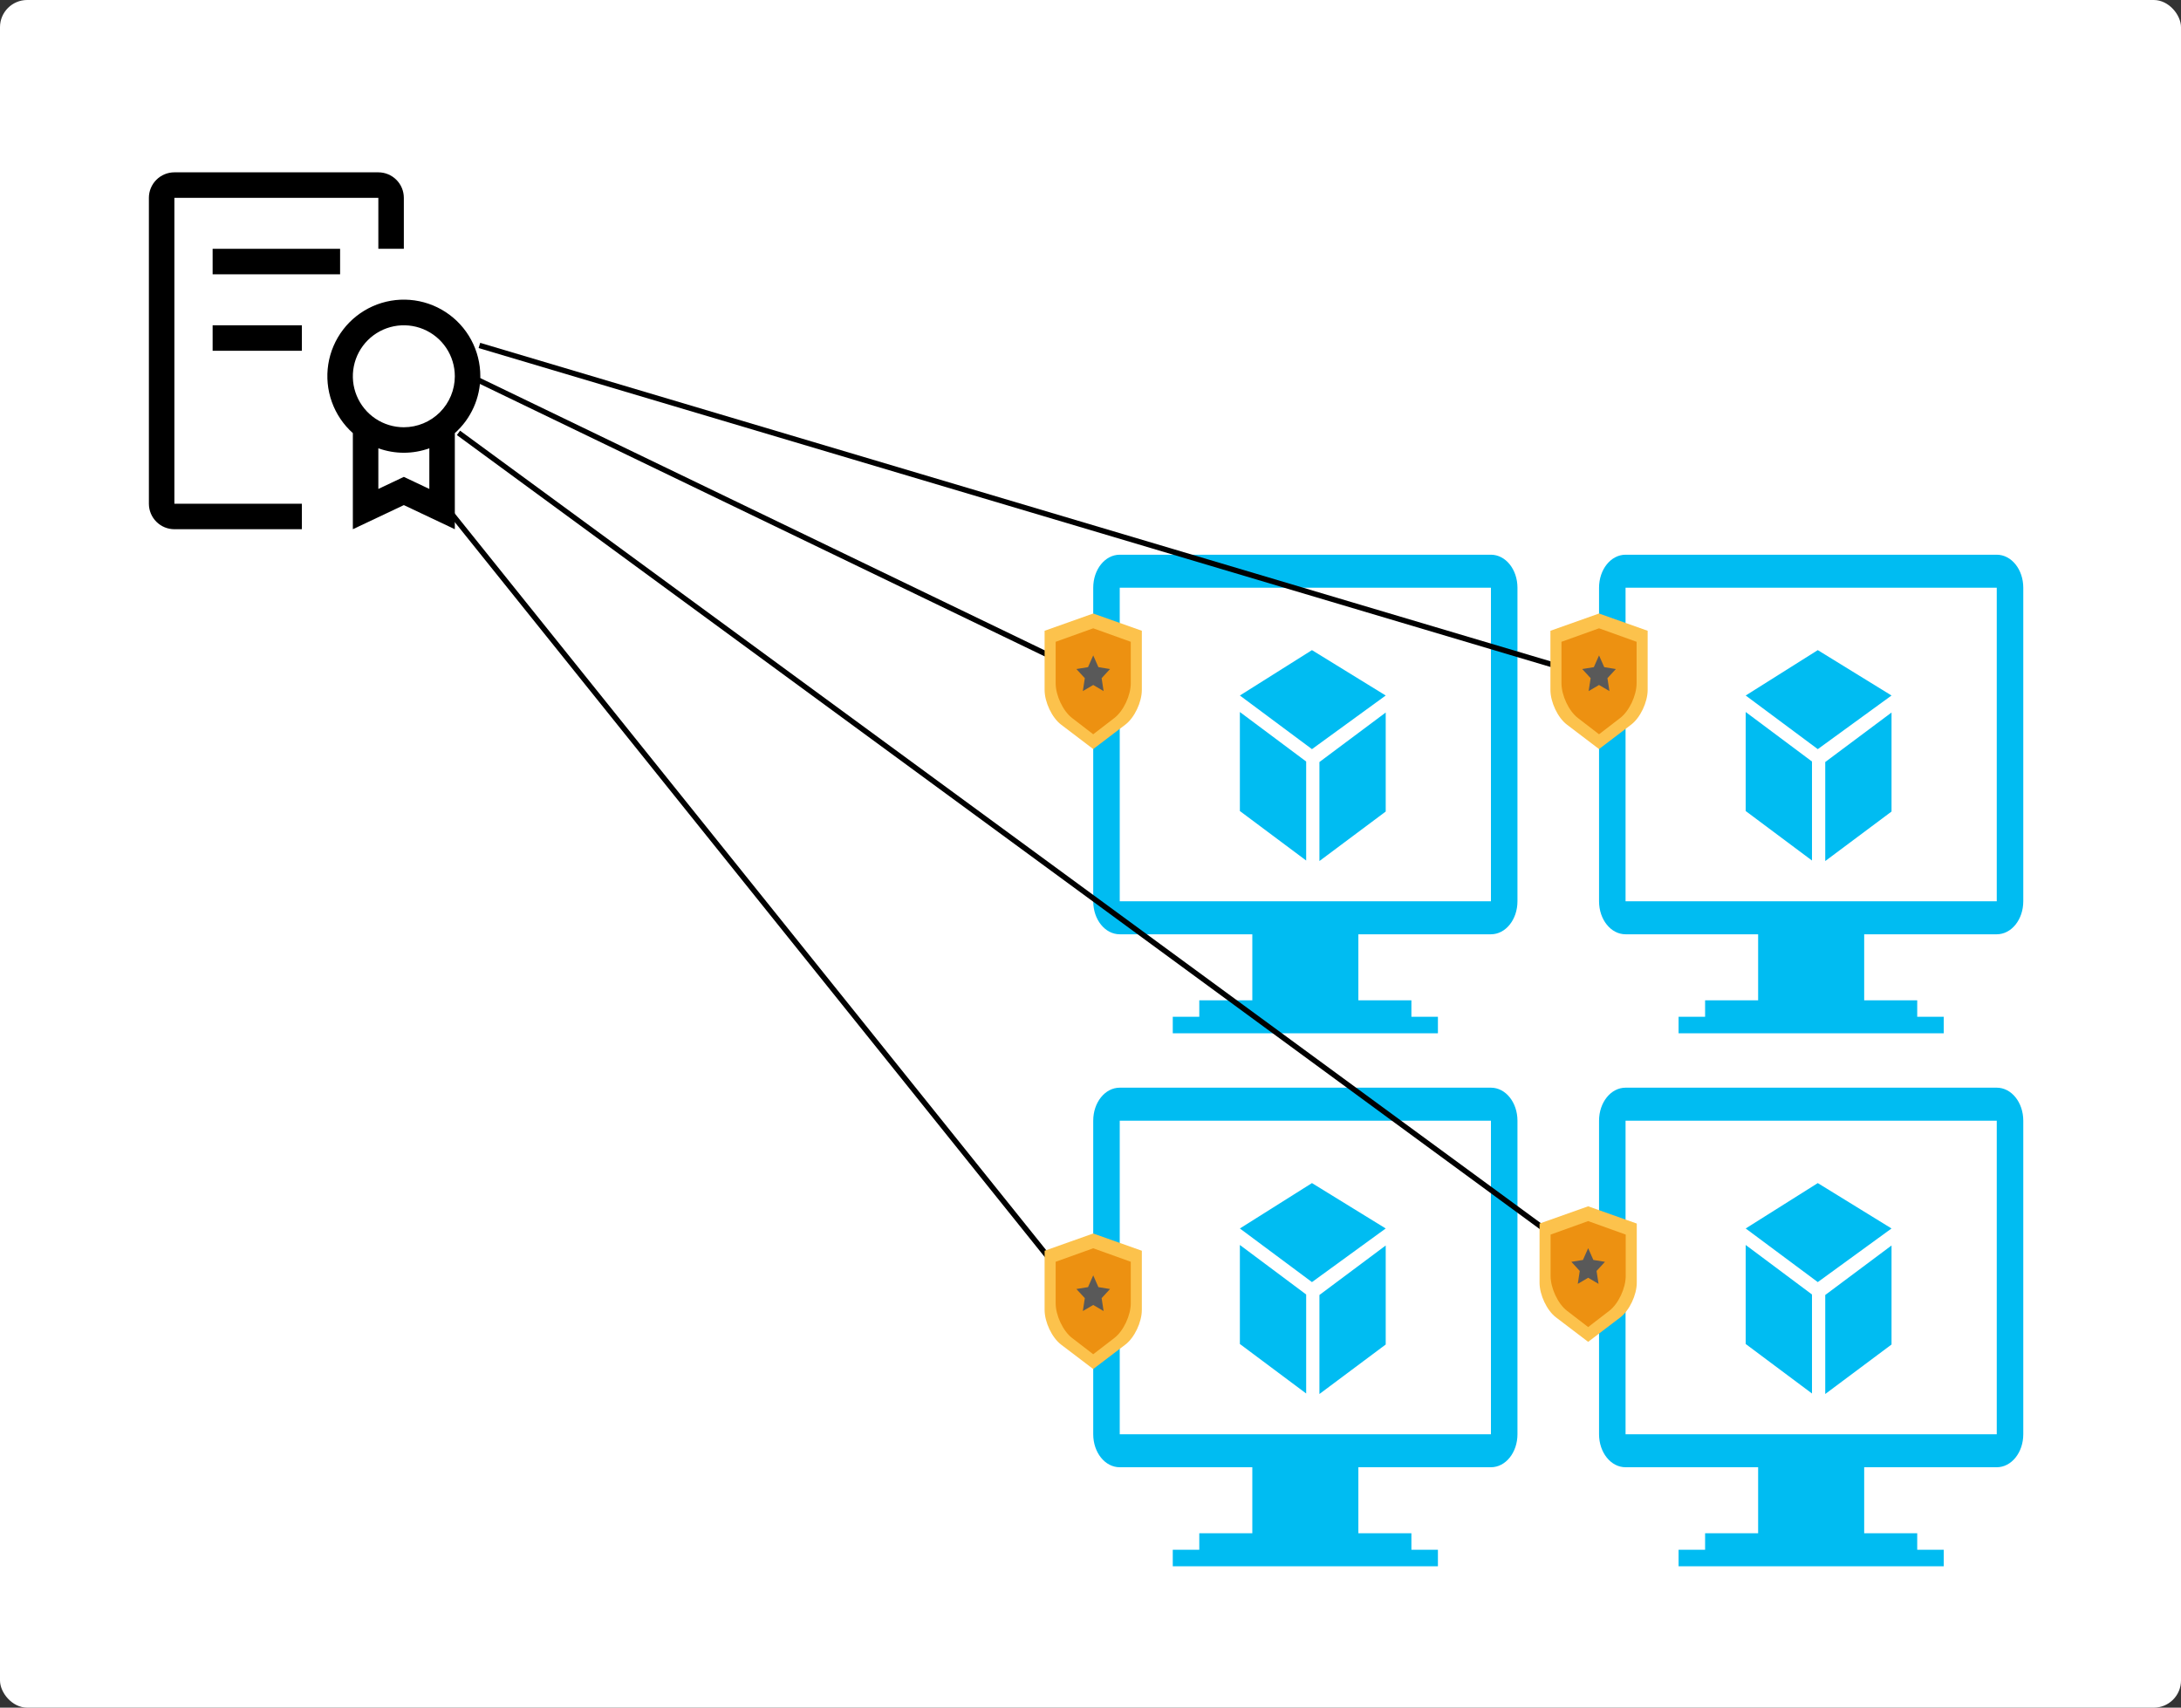 <svg width="401" height="314" viewBox="0 0 401 314" fill="none" xmlns="http://www.w3.org/2000/svg">
<rect x="0" y="0" width="401" height="314" fill="#333333" stroke="none"/>
<rect width="401" height="314" rx="5" fill="white"/>
<g clip-path="url(#clip0_0_1)">
<path d="M205.876 102C203.175 102 201.001 104.707 201.001 108.069V165.725C201.001 169.087 203.175 171.794 205.876 171.794H230.251V183.932H220.501V186.966H215.626V190.001H264.376V186.966H259.501V183.932H249.751V171.794H274.125C276.826 171.794 279.001 169.087 279.001 165.725V108.069C279.001 104.707 276.826 102 274.125 102H205.876ZM205.876 108.069H274.125V165.725H205.876V108.069ZM241.219 119.543L227.965 127.888L241.219 137.75L254.778 127.888L241.219 119.543ZM227.965 130.923V149.13L240.153 158.233V140.026L227.965 130.923ZM254.778 131.017L242.59 140.12V158.327L254.778 149.224V131.017Z" fill="#00BCF2"/>
</g>
<g clip-path="url(#clip1_0_1)">
<path d="M205.876 200C203.175 200 201.001 202.707 201.001 206.069V263.725C201.001 267.087 203.175 269.794 205.876 269.794H230.251V281.932H220.501V284.966H215.626V288.001H264.376V284.966H259.501V281.932H249.751V269.794H274.125C276.826 269.794 279.001 267.087 279.001 263.725V206.069C279.001 202.707 276.826 200 274.125 200H205.876ZM205.876 206.069H274.125V263.725H205.876V206.069ZM241.219 217.543L227.965 225.888L241.219 235.75L254.778 225.888L241.219 217.543ZM227.965 228.923V247.13L240.153 256.233V238.026L227.965 228.923ZM254.778 229.017L242.59 238.12V256.327L254.778 247.224V229.017Z" fill="#00BCF2"/>
</g>
<g clip-path="url(#clip2_0_1)">
<path d="M298.876 102C296.175 102 294.001 104.707 294.001 108.069V165.725C294.001 169.087 296.175 171.794 298.876 171.794H323.251V183.932H313.501V186.966H308.626V190.001H357.376V186.966H352.501V183.932H342.751V171.794H367.125C369.826 171.794 372.001 169.087 372.001 165.725V108.069C372.001 104.707 369.826 102 367.125 102H298.876ZM298.876 108.069H367.125V165.725H298.876V108.069ZM334.219 119.543L320.965 127.888L334.219 137.75L347.778 127.888L334.219 119.543ZM320.965 130.923V149.13L333.153 158.233V140.026L320.965 130.923ZM347.778 131.017L335.59 140.12V158.327L347.778 149.224V131.017Z" fill="#00BCF2"/>
</g>
<g clip-path="url(#clip3_0_1)">
<path d="M298.876 200C296.175 200 294.001 202.707 294.001 206.069V263.725C294.001 267.087 296.175 269.794 298.876 269.794H323.251V281.932H313.501V284.966H308.626V288.001H357.376V284.966H352.501V281.932H342.751V269.794H367.125C369.826 269.794 372.001 267.087 372.001 263.725V206.069C372.001 202.707 369.826 200 367.125 200H298.876ZM298.876 206.069H367.125V263.725H298.876V206.069ZM334.219 217.543L320.965 225.888L334.219 235.75L347.778 225.888L334.219 217.543ZM320.965 228.923V247.13L333.153 256.233V238.026L320.965 228.923ZM347.778 229.017L335.59 238.12V256.327L347.778 247.224V229.017Z" fill="#00BCF2"/>
</g>
<g clip-path="url(#clip4_0_1)">
<path d="M88.312 69.188C88.317 66.841 87.734 64.53 86.617 62.466C85.5 60.402 83.885 58.65 81.917 57.371C79.95 56.091 77.693 55.324 75.354 55.14C73.014 54.956 70.665 55.36 68.522 56.316C66.379 57.272 64.508 58.749 63.082 60.613C61.656 62.477 60.719 64.668 60.356 66.987C59.994 69.305 60.217 71.678 61.007 73.888C61.796 76.099 63.126 78.076 64.875 79.641V97.312L74.25 92.877L83.625 97.312V79.641C85.098 78.327 86.278 76.716 87.085 74.915C87.893 73.114 88.311 71.162 88.312 69.188ZM78.938 89.906L74.25 87.687L69.562 89.906V82.43C72.592 83.524 75.908 83.524 78.938 82.43V89.906ZM74.25 78.562C72.396 78.562 70.583 78.013 69.041 76.983C67.5 75.952 66.298 74.488 65.589 72.775C64.879 71.062 64.693 69.177 65.055 67.359C65.417 65.54 66.31 63.87 67.621 62.558C68.932 61.247 70.602 60.354 72.421 59.993C74.24 59.631 76.125 59.817 77.838 60.526C79.551 61.236 81.015 62.437 82.045 63.979C83.075 65.521 83.625 67.333 83.625 69.188C83.622 71.673 82.634 74.056 80.876 75.814C79.118 77.571 76.736 78.56 74.25 78.562Z" fill="black"/>
<path d="M39.094 59.812H55.5V64.5H39.094V59.812Z" fill="black"/>
<path d="M39.094 45.75H62.531V50.438H39.094V45.75Z" fill="black"/>
<path d="M32.062 97.312C30.82 97.311 29.628 96.817 28.749 95.938C27.871 95.059 27.376 93.868 27.375 92.625V36.375C27.376 35.132 27.871 33.941 28.749 33.062C29.628 32.183 30.82 31.689 32.062 31.688H69.562C70.805 31.689 71.997 32.183 72.876 33.062C73.754 33.941 74.249 35.132 74.25 36.375V45.75H69.562V36.375H32.062V92.625H55.5V97.312H32.062Z" fill="black"/>
</g>
<line x1="87.217" y1="69.55" x2="201.217" y2="124.55" stroke="black"/>
<line x1="82.39" y1="93.687" x2="200.39" y2="240.687" stroke="black"/>
<line x1="84.296" y1="79.597" x2="294.296" y2="233.597" stroke="black"/>
<line x1="88.143" y1="63.521" x2="293.143" y2="124.521" stroke="black"/>
<path fill-rule="evenodd" clip-rule="evenodd" d="M192.062 229.984L201 226.812L209.938 229.984V240.861C209.938 243.113 208.585 245.966 206.918 247.234L201 251.734L195.082 247.234C193.414 245.966 192.062 243.111 192.062 240.861V229.984Z" fill="#FCC24C"/>
<path fill-rule="evenodd" clip-rule="evenodd" d="M194.094 232.011L201 229.531L207.906 232.011V239.621C207.906 241.875 206.558 244.739 204.897 246.017L201 249.016L197.103 246.017C195.441 244.738 194.094 241.875 194.094 239.621V232.011Z" fill="#ED9111"/>
<path fill-rule="evenodd" clip-rule="evenodd" d="M201 239.953L199.09 241.073L199.455 238.701L197.909 237.021L200.045 236.674L201 234.516L201.955 236.674L204.091 237.021L202.545 238.701L202.91 241.073L201 239.953Z" fill="#595959"/>
<path fill-rule="evenodd" clip-rule="evenodd" d="M283.062 224.984L292 221.812L300.938 224.984V235.861C300.938 238.113 299.585 240.966 297.918 242.234L292 246.734L286.082 242.234C284.414 240.966 283.062 238.111 283.062 235.861V224.984Z" fill="#FCC24C"/>
<path fill-rule="evenodd" clip-rule="evenodd" d="M285.094 227.011L292 224.531L298.906 227.011V234.621C298.906 236.875 297.558 239.739 295.897 241.017L292 244.016L288.103 241.017C286.441 239.738 285.094 236.875 285.094 234.621V227.011Z" fill="#ED9111"/>
<path fill-rule="evenodd" clip-rule="evenodd" d="M292 234.953L290.09 236.073L290.455 233.701L288.909 232.021L291.045 231.674L292 229.516L292.955 231.674L295.091 232.021L293.545 233.701L293.91 236.073L292 234.953Z" fill="#595959"/>
<path fill-rule="evenodd" clip-rule="evenodd" d="M192.062 115.984L201 112.812L209.938 115.984V126.861C209.938 129.113 208.585 131.966 206.918 133.234L201 137.734L195.082 133.234C193.414 131.966 192.062 129.111 192.062 126.861V115.984Z" fill="#FCC24C"/>
<path fill-rule="evenodd" clip-rule="evenodd" d="M194.094 118.011L201 115.531L207.906 118.011V125.621C207.906 127.875 206.558 130.739 204.897 132.017L201 135.016L197.103 132.017C195.441 130.738 194.094 127.875 194.094 125.621V118.011Z" fill="#ED9111"/>
<path fill-rule="evenodd" clip-rule="evenodd" d="M201 125.953L199.09 127.073L199.455 124.701L197.909 123.021L200.045 122.674L201 120.516L201.955 122.674L204.091 123.021L202.545 124.701L202.91 127.073L201 125.953Z" fill="#595959"/>
<path fill-rule="evenodd" clip-rule="evenodd" d="M285.062 115.984L294 112.812L302.938 115.984V126.861C302.938 129.113 301.585 131.966 299.918 133.234L294 137.734L288.082 133.234C286.414 131.966 285.062 129.111 285.062 126.861V115.984Z" fill="#FCC24C"/>
<path fill-rule="evenodd" clip-rule="evenodd" d="M287.094 118.011L294 115.531L300.906 118.011V125.621C300.906 127.875 299.558 130.739 297.897 132.017L294 135.016L290.103 132.017C288.441 130.738 287.094 127.875 287.094 125.621V118.011Z" fill="#ED9111"/>
<path fill-rule="evenodd" clip-rule="evenodd" d="M294 125.953L292.09 127.073L292.455 124.701L290.909 123.021L293.045 122.674L294 120.516L294.955 122.674L297.091 123.021L295.545 124.701L295.91 127.073L294 125.953Z" fill="#595959"/>
<defs>
<clipPath id="clip0_0_1">
<rect width="78" height="88" fill="white" transform="translate(201 102)"/>
</clipPath>
<clipPath id="clip1_0_1">
<rect width="78" height="88" fill="white" transform="translate(201 200)"/>
</clipPath>
<clipPath id="clip2_0_1">
<rect width="78" height="88" fill="white" transform="translate(294 102)"/>
</clipPath>
<clipPath id="clip3_0_1">
<rect width="78" height="88" fill="white" transform="translate(294 200)"/>
</clipPath>
<clipPath id="clip4_0_1">
<rect width="75" height="75" fill="white" transform="translate(18 27)"/>
</clipPath>
</defs>
</svg>
